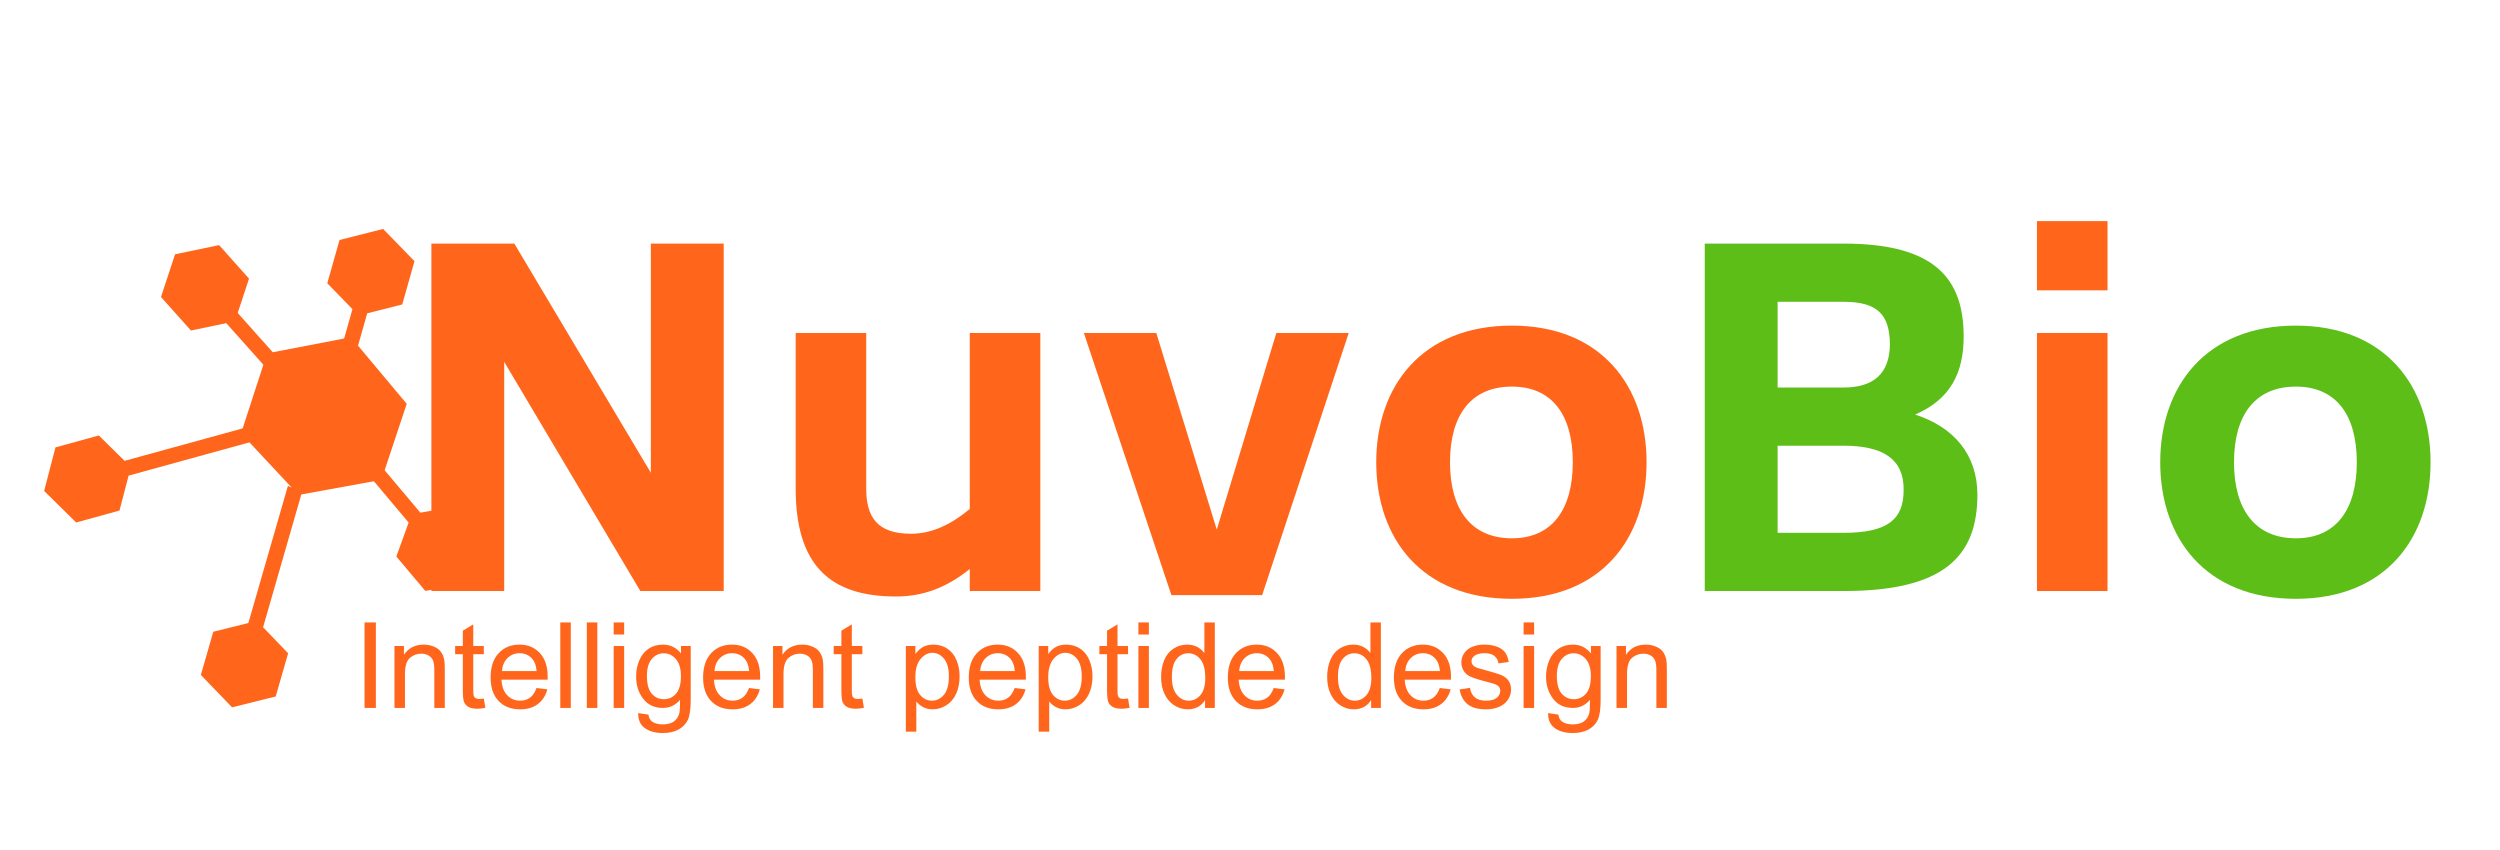 <svg width="100%" height="100%" viewBox="0 0 1418 482" version="1.1" xmlns="http://www.w3.org/2000/svg" xmlns:xlink="http://www.w3.org/1999/xlink" xml:space="preserve" xmlns:serif="http://www.serif.com/" style="fill-rule:evenodd;clip-rule:evenodd;stroke-linejoin:round;stroke-miterlimit:2;">
    <rect id="Artboard1" x="0" y="0" width="1418" height="482" style="fill:none;"/>
    <g id="Artboard11" serif:id="Artboard1">
        <g id="Virus">
            <g transform="matrix(1.948,0,0,1.948,-2715.15,-4554.07)">
                <path d="M1496,2436L1471.58,2440.7L1464,2464L1480.74,2481.93L1504.88,2477.54L1512.24,2455.4L1496,2436Z" style="fill:rgb(255,102,27);"/>
            </g>
            <g transform="matrix(-2.078,-0.598,0.598,-2.078,1476.84,6485.57)">
                <path d="M1374,2554.44L1365.8,2549.7L1365.8,2537.91L1376.01,2532.01L1386.23,2537.91L1386.23,2549.7L1378.02,2554.44L1378,2591.87L1374,2591.42L1374,2554.44Z" style="fill:rgb(255,102,27);"/>
            </g>
            <g transform="matrix(-0.574,-2.085,2.085,-0.574,-4464.38,4600.81)">
                <path d="M1374,2554.44L1365.8,2549.7L1365.8,2537.91L1376.01,2532.01L1386.23,2537.91L1386.23,2549.7L1378.02,2554.44L1378,2591.87L1374,2591.42L1374,2554.44Z" style="fill:rgb(255,102,27);"/>
            </g>
            <g transform="matrix(1.613,-1.44,1.44,1.613,-5766.31,-1958.45)">
                <path d="M1374,2554.44L1365.8,2549.7L1365.8,2537.91L1376.01,2532.01L1386.23,2537.91L1386.23,2549.7L1378.02,2554.44L1378,2591.87L1374,2591.42L1374,2554.44Z" style="fill:rgb(255,102,27);"/>
            </g>
            <g transform="matrix(2.081,0.589,-0.589,2.081,-1154.82,-5949.73)">
                <path d="M1374,2554.44L1365.8,2549.7L1365.8,2537.91L1376.01,2532.01L1386.23,2537.91L1386.23,2549.7L1378.02,2554.44L1378,2591.87L1374,2591.42L1374,2554.44Z" style="fill:rgb(255,102,27);"/>
            </g>
            <g transform="matrix(-1.654,1.393,-1.393,-1.654,6069.36,2601.85)">
                <path d="M1374,2554.44L1365.8,2549.7L1365.8,2537.91L1376.01,2532.01L1386.23,2537.91L1386.23,2549.7L1378.02,2554.44L1378,2591.87L1374,2591.42L1374,2554.44Z" style="fill:rgb(255,102,27);"/>
            </g>
        </g>
        <g id="NB" transform="matrix(2.251,0,0,2.467,-3256.39,-5452.55)">
            <path id="N" d="M1610.64,2266.2L1610.64,2318.89L1576.24,2266.2L1555.34,2266.2L1555.34,2346.08L1573.69,2346.08L1573.69,2293.39L1607.99,2346.08L1629,2346.08L1629,2266.2L1610.64,2266.2Z" style="fill:rgb(255,102,27);fill-rule:nonzero;"/>
            <path id="u" d="M1691,2286.75L1691,2327.22C1686.27,2330.8 1681.42,2332.91 1676.22,2332.91C1667.68,2332.91 1664.91,2329.11 1664.91,2322.47L1664.91,2286.75L1647.13,2286.75L1647.13,2322.47C1647.13,2340.18 1655.79,2347.34 1672.41,2347.34C1679.34,2347.34 1685.23,2345.24 1691,2341.02L1691,2346.08L1708.78,2346.08L1708.78,2286.75L1691,2286.75Z" style="fill:rgb(255,102,27);fill-rule:nonzero;"/>
            <path id="v" d="M1768.25,2286.75L1753.24,2331.96L1738,2286.75L1719.75,2286.75L1741.81,2347.03L1764.67,2347.03L1786.49,2286.75L1768.25,2286.75Z" style="fill:rgb(255,102,27);fill-rule:nonzero;"/>
            <path id="o" d="M1827.59,2347.87C1850.22,2347.87 1861.54,2333.96 1861.54,2316.47C1861.54,2299.08 1850.22,2285.06 1827.59,2285.06C1804.85,2285.06 1793.42,2299.08 1793.42,2316.47C1793.42,2333.96 1804.85,2347.87 1827.59,2347.87ZM1827.59,2333.96C1817.32,2333.96 1812.01,2327.32 1812.01,2316.47C1812.01,2305.61 1817.32,2299.08 1827.59,2299.08C1837.75,2299.08 1842.95,2305.61 1842.95,2316.47C1842.95,2327.32 1837.75,2333.96 1827.59,2333.96Z" style="fill:rgb(255,102,27);fill-rule:nonzero;"/>
            <path id="B" d="M1929.2,2305.51C1938.09,2302.03 1941.44,2295.91 1941.44,2287.59C1941.44,2274.31 1934.28,2266.2 1911.19,2266.2L1876.2,2266.2L1876.2,2346.08L1911.19,2346.08C1936.24,2346.08 1944.9,2338.28 1944.9,2323.95C1944.9,2314.67 1938.9,2308.35 1929.2,2305.51ZM1894.56,2279.58L1911.19,2279.58C1919.61,2279.58 1922.85,2282.43 1922.85,2289.49C1922.73,2296.12 1918.69,2299.29 1911.19,2299.29L1894.56,2299.29L1894.56,2279.58ZM1926.31,2322.89C1926.31,2329.53 1922.38,2332.7 1911.19,2332.7L1894.56,2332.7L1894.56,2312.67L1911.19,2312.67C1921.12,2312.67 1926.43,2315.73 1926.31,2322.89Z" style="fill:rgb(94,190,24);fill-rule:nonzero;"/>
            <path id="i" d="M1959.91,2276.95L1977.69,2276.95L1977.69,2261.03L1959.91,2261.03L1959.91,2276.95ZM1959.91,2346.08L1977.69,2346.08L1977.69,2286.75L1959.91,2286.75L1959.91,2346.08Z" style="fill:rgb(255,102,27);fill-rule:nonzero;"/>
            <path id="o1" serif:id="o" d="M2025.14,2347.87C2047.78,2347.87 2059.09,2333.96 2059.09,2316.47C2059.09,2299.08 2047.78,2285.06 2025.14,2285.06C2002.4,2285.06 1990.97,2299.08 1990.97,2316.47C1990.97,2333.96 2002.4,2347.87 2025.14,2347.87ZM2025.14,2333.96C2014.87,2333.96 2009.56,2327.32 2009.56,2316.47C2009.56,2305.61 2014.87,2299.08 2025.14,2299.08C2035.31,2299.08 2040.5,2305.61 2040.5,2316.47C2040.5,2327.32 2035.31,2333.96 2025.14,2333.96Z" style="fill:rgb(94,190,24);fill-rule:nonzero;"/>
        </g>
        <g id="slogan" transform="matrix(2.294,0,0,3.745,-3291.26,-9485.18)">
            <rect id="I" x="1524.86" y="2627.03" width="2.798" height="12.948" style="fill:rgb(255,102,27);fill-rule:nonzero;"/>
            <path id="n1" d="M1532.26,2639.98L1532.26,2630.6L1534.6,2630.6L1534.6,2631.93C1535.72,2630.9 1537.35,2630.39 1539.47,2630.39C1540.39,2630.39 1541.24,2630.49 1542.02,2630.69C1542.79,2630.89 1543.37,2631.16 1543.75,2631.49C1544.14,2631.82 1544.41,2632.21 1544.56,2632.66C1544.66,2632.96 1544.7,2633.47 1544.7,2634.21L1544.7,2639.98L1542.11,2639.98L1542.11,2634.27C1542.11,2633.62 1542.01,2633.14 1541.81,2632.82C1541.6,2632.5 1541.25,2632.24 1540.73,2632.05C1540.22,2631.86 1539.61,2631.76 1538.92,2631.76C1537.82,2631.76 1536.86,2631.98 1536.06,2632.41C1535.26,2632.84 1534.85,2633.66 1534.85,2634.86L1534.85,2639.98L1532.26,2639.98Z" style="fill:rgb(255,102,27);fill-rule:nonzero;"/>
            <path id="t1" d="M1554.35,2638.56L1554.73,2639.96C1554,2640.05 1553.34,2640.1 1552.77,2640.1C1551.82,2640.1 1551.09,2640.01 1550.57,2639.83C1550.06,2639.65 1549.69,2639.41 1549.48,2639.11C1549.27,2638.81 1549.16,2638.18 1549.16,2637.23L1549.16,2631.84L1547.26,2631.84L1547.26,2630.6L1549.16,2630.6L1549.16,2628.28L1551.74,2627.32L1551.74,2630.6L1554.35,2630.6L1554.35,2631.84L1551.74,2631.84L1551.74,2637.32C1551.74,2637.77 1551.79,2638.07 1551.88,2638.19C1551.97,2638.32 1552.12,2638.43 1552.33,2638.5C1552.53,2638.58 1552.83,2638.62 1553.21,2638.62C1553.5,2638.62 1553.88,2638.6 1554.35,2638.56Z" style="fill:rgb(255,102,27);fill-rule:nonzero;"/>
            <path id="e1" d="M1567.38,2636.96L1570.06,2637.16C1569.64,2638.12 1568.85,2638.87 1567.71,2639.39C1566.56,2639.93 1565.1,2640.19 1563.32,2640.19C1561.08,2640.19 1559.31,2639.77 1558,2638.92C1556.68,2638.08 1556.03,2636.89 1556.03,2635.37C1556.03,2633.79 1556.69,2632.57 1558.02,2631.69C1559.34,2630.82 1561.06,2630.39 1563.18,2630.39C1565.23,2630.39 1566.9,2630.81 1568.2,2631.67C1569.5,2632.52 1570.14,2633.72 1570.14,2635.27C1570.14,2635.37 1570.14,2635.51 1570.13,2635.7L1558.71,2635.7C1558.81,2636.72 1559.28,2637.51 1560.14,2638.06C1560.99,2638.61 1562.06,2638.88 1563.34,2638.88C1564.29,2638.88 1565.1,2638.73 1565.78,2638.42C1566.45,2638.12 1566.98,2637.63 1567.38,2636.96ZM1558.85,2634.39L1567.4,2634.39C1567.29,2633.6 1566.96,2633.01 1566.42,2632.61C1565.6,2632 1564.53,2631.69 1563.21,2631.69C1562.02,2631.69 1561.01,2631.94 1560.2,2632.43C1559.39,2632.92 1558.94,2633.57 1558.85,2634.39Z" style="fill:rgb(255,102,27);fill-rule:nonzero;"/>
            <rect id="l1" x="1573.26" y="2627.03" width="2.596" height="12.948" style="fill:rgb(255,102,27);fill-rule:nonzero;"/>
            <rect id="l2" x="1579.82" y="2627.03" width="2.596" height="12.948" style="fill:rgb(255,102,27);fill-rule:nonzero;"/>
            <path id="i1" d="M1586.46,2628.86L1586.46,2627.03L1589.05,2627.03L1589.05,2628.86L1586.46,2628.86ZM1586.46,2639.98L1586.46,2630.6L1589.05,2630.6L1589.05,2639.98L1586.46,2639.98Z" style="fill:rgb(255,102,27);fill-rule:nonzero;"/>
            <path id="g1" d="M1592.53,2640.76L1595.05,2640.99C1595.16,2641.46 1595.45,2641.81 1595.93,2642.03C1596.58,2642.32 1597.46,2642.47 1598.57,2642.47C1599.77,2642.47 1600.7,2642.32 1601.35,2642.03C1602.01,2641.73 1602.45,2641.32 1602.68,2640.79C1602.82,2640.47 1602.88,2639.79 1602.87,2638.75C1601.73,2639.57 1600.32,2639.98 1598.63,2639.98C1596.52,2639.98 1594.89,2639.51 1593.74,2638.58C1592.59,2637.65 1592.01,2636.54 1592.01,2635.24C1592.01,2634.34 1592.27,2633.51 1592.8,2632.76C1593.33,2632 1594.1,2631.42 1595.1,2631.01C1596.11,2630.59 1597.29,2630.39 1598.64,2630.39C1600.45,2630.39 1601.94,2630.83 1603.11,2631.73L1603.11,2630.6L1605.51,2630.6L1605.51,2638.71C1605.51,2640.17 1605.27,2641.2 1604.78,2641.81C1604.29,2642.42 1603.53,2642.9 1602.47,2643.26C1601.42,2643.61 1600.12,2643.78 1598.59,2643.78C1596.76,2643.78 1595.28,2643.53 1594.16,2643.03C1593.03,2642.53 1592.49,2641.77 1592.53,2640.76ZM1594.68,2635.12C1594.68,2636.35 1595.08,2637.25 1595.87,2637.82C1596.67,2638.38 1597.67,2638.66 1598.87,2638.66C1600.07,2638.66 1601.07,2638.38 1601.87,2637.82C1602.68,2637.26 1603.09,2636.38 1603.09,2635.17C1603.09,2634.03 1602.67,2633.16 1601.84,2632.58C1601.01,2631.99 1600,2631.7 1598.83,2631.7C1597.68,2631.7 1596.7,2631.99 1595.89,2632.56C1595.08,2633.14 1594.68,2633.99 1594.68,2635.12Z" style="fill:rgb(255,102,27);fill-rule:nonzero;"/>
            <path id="e2" d="M1619.92,2636.96L1622.6,2637.16C1622.17,2638.12 1621.39,2638.87 1620.25,2639.39C1619.1,2639.93 1617.64,2640.19 1615.86,2640.19C1613.62,2640.19 1611.85,2639.77 1610.53,2638.92C1609.22,2638.08 1608.57,2636.89 1608.57,2635.37C1608.57,2633.79 1609.23,2632.57 1610.56,2631.69C1611.88,2630.82 1613.6,2630.39 1615.72,2630.39C1617.77,2630.39 1619.44,2630.81 1620.74,2631.67C1622.04,2632.52 1622.68,2633.72 1622.68,2635.27C1622.68,2635.37 1622.68,2635.51 1622.67,2635.7L1611.25,2635.7C1611.34,2636.72 1611.82,2637.51 1612.68,2638.06C1613.53,2638.61 1614.6,2638.88 1615.88,2638.88C1616.83,2638.88 1617.64,2638.73 1618.32,2638.42C1618.99,2638.12 1619.52,2637.63 1619.92,2636.96ZM1611.39,2634.39L1619.94,2634.39C1619.83,2633.6 1619.5,2633.01 1618.96,2632.61C1618.14,2632 1617.07,2631.69 1615.75,2631.69C1614.56,2631.69 1613.55,2631.94 1612.74,2632.43C1611.93,2632.92 1611.48,2633.57 1611.39,2634.39Z" style="fill:rgb(255,102,27);fill-rule:nonzero;"/>
            <path id="n2" d="M1625.86,2639.98L1625.86,2630.6L1628.19,2630.6L1628.19,2631.93C1629.32,2630.9 1630.94,2630.39 1633.07,2630.39C1633.99,2630.39 1634.84,2630.49 1635.61,2630.69C1636.39,2630.89 1636.97,2631.16 1637.35,2631.49C1637.74,2631.82 1638.01,2632.21 1638.16,2632.66C1638.26,2632.96 1638.3,2633.47 1638.3,2634.21L1638.3,2639.98L1635.71,2639.98L1635.71,2634.27C1635.71,2633.62 1635.61,2633.14 1635.4,2632.82C1635.2,2632.5 1634.85,2632.24 1634.33,2632.05C1633.82,2631.86 1633.21,2631.76 1632.52,2631.76C1631.41,2631.76 1630.46,2631.98 1629.66,2632.41C1628.86,2632.84 1628.45,2633.66 1628.45,2634.86L1628.45,2639.98L1625.86,2639.98Z" style="fill:rgb(255,102,27);fill-rule:nonzero;"/>
            <path id="t2" d="M1647.95,2638.56L1648.33,2639.96C1647.6,2640.05 1646.94,2640.1 1646.37,2640.1C1645.42,2640.1 1644.69,2640.01 1644.17,2639.83C1643.65,2639.65 1643.29,2639.41 1643.08,2639.11C1642.87,2638.81 1642.76,2638.18 1642.76,2637.23L1642.76,2631.84L1640.86,2631.84L1640.86,2630.6L1642.76,2630.6L1642.76,2628.28L1645.34,2627.32L1645.34,2630.6L1647.95,2630.6L1647.95,2631.84L1645.34,2631.84L1645.34,2637.32C1645.34,2637.77 1645.39,2638.07 1645.48,2638.19C1645.57,2638.32 1645.72,2638.43 1645.93,2638.5C1646.13,2638.58 1646.43,2638.62 1646.81,2638.62C1647.1,2638.62 1647.48,2638.6 1647.95,2638.56Z" style="fill:rgb(255,102,27);fill-rule:nonzero;"/>
            <path d="M1658.7,2643.57L1658.7,2630.6L1661.06,2630.6L1661.06,2631.82C1661.62,2631.34 1662.25,2630.98 1662.95,2630.74C1663.65,2630.51 1664.5,2630.39 1665.5,2630.39C1666.81,2630.39 1667.97,2630.59 1668.97,2631.01C1669.97,2631.42 1670.72,2632 1671.23,2632.75C1671.74,2633.5 1671.99,2634.32 1671.99,2635.22C1671.99,2636.18 1671.71,2637.04 1671.15,2637.81C1670.59,2638.58 1669.77,2639.17 1668.7,2639.58C1667.63,2639.99 1666.5,2640.19 1665.32,2640.19C1664.45,2640.19 1663.67,2640.08 1662.99,2639.86C1662.3,2639.63 1661.74,2639.35 1661.29,2639.01L1661.29,2643.57L1658.7,2643.57ZM1661.05,2635.34C1661.05,2636.55 1661.45,2637.44 1662.24,2638.02C1663.04,2638.6 1664.01,2638.88 1665.14,2638.88C1666.3,2638.88 1667.29,2638.58 1668.11,2637.99C1668.93,2637.39 1669.34,2636.46 1669.34,2635.21C1669.34,2634.01 1668.94,2633.12 1668.14,2632.52C1667.33,2631.93 1666.37,2631.63 1665.26,2631.63C1664.15,2631.63 1663.17,2631.95 1662.32,2632.58C1661.47,2633.21 1661.05,2634.13 1661.05,2635.34Z" style="fill:rgb(255,102,27);fill-rule:nonzero;"/>
            <path d="M1685.61,2636.96L1688.29,2637.16C1687.87,2638.12 1687.08,2638.87 1685.94,2639.39C1684.8,2639.93 1683.33,2640.19 1681.56,2640.19C1679.32,2640.19 1677.54,2639.77 1676.23,2638.92C1674.91,2638.08 1674.26,2636.89 1674.26,2635.37C1674.26,2633.79 1674.92,2632.57 1676.25,2631.69C1677.58,2630.82 1679.3,2630.39 1681.41,2630.39C1683.46,2630.39 1685.13,2630.81 1686.43,2631.67C1687.73,2632.52 1688.38,2633.72 1688.38,2635.27C1688.38,2635.37 1688.37,2635.51 1688.36,2635.7L1676.94,2635.7C1677.04,2636.72 1677.51,2637.51 1678.37,2638.06C1679.22,2638.61 1680.29,2638.88 1681.57,2638.88C1682.52,2638.88 1683.33,2638.73 1684.01,2638.42C1684.68,2638.12 1685.21,2637.63 1685.61,2636.96ZM1677.09,2634.39L1685.64,2634.39C1685.52,2633.6 1685.19,2633.01 1684.66,2632.61C1683.83,2632 1682.76,2631.69 1681.44,2631.69C1680.25,2631.69 1679.25,2631.94 1678.43,2632.43C1677.62,2632.92 1677.17,2633.57 1677.09,2634.39Z" style="fill:rgb(255,102,27);fill-rule:nonzero;"/>
            <path d="M1691.55,2643.57L1691.55,2630.6L1693.91,2630.6L1693.91,2631.82C1694.47,2631.34 1695.1,2630.98 1695.81,2630.74C1696.51,2630.51 1697.36,2630.39 1698.36,2630.39C1699.66,2630.39 1700.82,2630.59 1701.82,2631.01C1702.82,2631.42 1703.57,2632 1704.08,2632.75C1704.59,2633.5 1704.85,2634.32 1704.85,2635.22C1704.85,2636.18 1704.57,2637.04 1704,2637.81C1703.44,2638.58 1702.62,2639.17 1701.55,2639.58C1700.48,2639.99 1699.35,2640.19 1698.17,2640.19C1697.3,2640.19 1696.53,2640.08 1695.84,2639.86C1695.15,2639.63 1694.59,2639.35 1694.15,2639.01L1694.15,2643.57L1691.55,2643.57ZM1693.9,2635.34C1693.9,2636.55 1694.3,2637.44 1695.1,2638.02C1695.9,2638.6 1696.86,2638.88 1698,2638.88C1699.15,2638.88 1700.14,2638.58 1700.96,2637.99C1701.78,2637.39 1702.19,2636.46 1702.19,2635.21C1702.19,2634.01 1701.79,2633.12 1700.99,2632.52C1700.19,2631.93 1699.23,2631.63 1698.11,2631.63C1697.01,2631.63 1696.03,2631.95 1695.18,2632.58C1694.33,2633.21 1693.9,2634.13 1693.9,2635.34Z" style="fill:rgb(255,102,27);fill-rule:nonzero;"/>
            <path d="M1713.64,2638.56L1714.02,2639.96C1713.29,2640.05 1712.63,2640.1 1712.06,2640.1C1711.12,2640.1 1710.38,2640.01 1709.87,2639.83C1709.35,2639.65 1708.98,2639.41 1708.77,2639.11C1708.56,2638.81 1708.45,2638.18 1708.45,2637.23L1708.45,2631.84L1706.55,2631.84L1706.55,2630.6L1708.45,2630.6L1708.45,2628.28L1711.03,2627.32L1711.03,2630.6L1713.64,2630.6L1713.64,2631.84L1711.03,2631.84L1711.03,2637.32C1711.03,2637.77 1711.08,2638.07 1711.17,2638.19C1711.26,2638.32 1711.41,2638.43 1711.62,2638.5C1711.83,2638.58 1712.12,2638.62 1712.51,2638.62C1712.79,2638.62 1713.17,2638.6 1713.64,2638.56Z" style="fill:rgb(255,102,27);fill-rule:nonzero;"/>
            <path d="M1716.2,2628.86L1716.2,2627.03L1718.79,2627.03L1718.79,2628.86L1716.2,2628.86ZM1716.2,2639.98L1716.2,2630.6L1718.79,2630.6L1718.79,2639.98L1716.2,2639.98Z" style="fill:rgb(255,102,27);fill-rule:nonzero;"/>
            <path d="M1732.68,2639.98L1732.68,2638.8C1731.71,2639.72 1730.28,2640.19 1728.4,2640.19C1727.18,2640.19 1726.06,2639.98 1725.03,2639.57C1724.01,2639.16 1723.21,2638.58 1722.65,2637.85C1722.09,2637.11 1721.81,2636.26 1721.81,2635.3C1721.81,2634.36 1722.06,2633.51 1722.57,2632.75C1723.08,2631.99 1723.85,2631.4 1724.87,2631C1725.88,2630.59 1727.02,2630.39 1728.28,2630.39C1729.21,2630.39 1730.03,2630.51 1730.75,2630.74C1731.47,2630.98 1732.06,2631.29 1732.51,2631.68L1732.51,2627.03L1735.09,2627.03L1735.09,2639.98L1732.68,2639.98ZM1724.48,2635.3C1724.48,2636.5 1724.89,2637.4 1725.72,2637.99C1726.54,2638.59 1727.52,2638.88 1728.64,2638.88C1729.78,2638.88 1730.74,2638.6 1731.54,2638.03C1732.33,2637.46 1732.73,2636.6 1732.73,2635.43C1732.73,2634.15 1732.32,2633.2 1731.51,2632.6C1730.71,2632 1729.71,2631.7 1728.53,2631.7C1727.37,2631.7 1726.41,2631.99 1725.64,2632.57C1724.86,2633.14 1724.48,2634.05 1724.48,2635.3Z" style="fill:rgb(255,102,27);fill-rule:nonzero;"/>
            <path d="M1749.66,2636.96L1752.34,2637.16C1751.92,2638.12 1751.13,2638.87 1749.99,2639.39C1748.84,2639.93 1747.38,2640.19 1745.6,2640.19C1743.36,2640.19 1741.59,2639.77 1740.28,2638.92C1738.96,2638.08 1738.31,2636.89 1738.31,2635.37C1738.31,2633.79 1738.97,2632.57 1740.3,2631.69C1741.62,2630.82 1743.35,2630.39 1745.46,2630.39C1747.51,2630.39 1749.18,2630.81 1750.48,2631.67C1751.78,2632.52 1752.43,2633.72 1752.43,2635.27C1752.43,2635.37 1752.42,2635.51 1752.41,2635.7L1740.99,2635.7C1741.09,2636.72 1741.56,2637.51 1742.42,2638.06C1743.27,2638.61 1744.34,2638.88 1745.62,2638.88C1746.57,2638.88 1747.38,2638.73 1748.06,2638.42C1748.73,2638.12 1749.26,2637.63 1749.66,2636.96ZM1741.13,2634.39L1749.68,2634.39C1749.57,2633.6 1749.24,2633.01 1748.7,2632.61C1747.88,2632 1746.81,2631.69 1745.49,2631.69C1744.3,2631.69 1743.29,2631.94 1742.48,2632.43C1741.67,2632.92 1741.22,2633.57 1741.13,2634.39Z" style="fill:rgb(255,102,27);fill-rule:nonzero;"/>
            <path d="M1773.74,2639.98L1773.74,2638.8C1772.77,2639.72 1771.34,2640.19 1769.46,2640.19C1768.24,2640.19 1767.11,2639.98 1766.09,2639.57C1765.07,2639.16 1764.27,2638.58 1763.71,2637.85C1763.15,2637.11 1762.87,2636.26 1762.87,2635.3C1762.87,2634.36 1763.12,2633.51 1763.63,2632.75C1764.14,2631.99 1764.9,2631.4 1765.92,2631C1766.94,2630.59 1768.08,2630.39 1769.34,2630.39C1770.27,2630.39 1771.09,2630.51 1771.81,2630.74C1772.53,2630.98 1773.12,2631.29 1773.57,2631.68L1773.57,2627.03L1776.15,2627.03L1776.15,2639.98L1773.74,2639.98ZM1765.54,2635.3C1765.54,2636.5 1765.95,2637.4 1766.78,2637.99C1767.6,2638.59 1768.58,2638.88 1769.7,2638.88C1770.84,2638.88 1771.8,2638.6 1772.6,2638.03C1773.39,2637.46 1773.79,2636.6 1773.79,2635.43C1773.79,2634.15 1773.38,2633.2 1772.57,2632.6C1771.77,2632 1770.77,2631.7 1769.59,2631.7C1768.43,2631.7 1767.47,2631.99 1766.7,2632.57C1765.92,2633.14 1765.54,2634.05 1765.54,2635.3Z" style="fill:rgb(255,102,27);fill-rule:nonzero;"/>
            <path d="M1790.72,2636.96L1793.4,2637.16C1792.98,2638.12 1792.19,2638.87 1791.05,2639.39C1789.9,2639.93 1788.44,2640.19 1786.66,2640.19C1784.42,2640.19 1782.65,2639.77 1781.34,2638.92C1780.02,2638.08 1779.37,2636.89 1779.37,2635.37C1779.37,2633.79 1780.03,2632.57 1781.36,2631.69C1782.68,2630.82 1784.4,2630.39 1786.52,2630.39C1788.57,2630.39 1790.24,2630.81 1791.54,2631.67C1792.84,2632.52 1793.49,2633.72 1793.49,2635.27C1793.49,2635.37 1793.48,2635.51 1793.47,2635.7L1782.05,2635.7C1782.14,2636.72 1782.62,2637.51 1783.48,2638.06C1784.33,2638.61 1785.4,2638.88 1786.68,2638.88C1787.63,2638.88 1788.44,2638.73 1789.12,2638.42C1789.79,2638.12 1790.32,2637.63 1790.72,2636.96ZM1782.19,2634.39L1790.75,2634.39C1790.63,2633.6 1790.3,2633.01 1789.76,2632.61C1788.94,2632 1787.87,2631.69 1786.55,2631.69C1785.36,2631.69 1784.35,2631.94 1783.54,2632.43C1782.73,2632.92 1782.28,2633.57 1782.19,2634.39Z" style="fill:rgb(255,102,27);fill-rule:nonzero;"/>
            <path d="M1795.62,2637.18L1798.19,2636.93C1798.33,2637.56 1798.73,2638.04 1799.39,2638.38C1800.05,2638.72 1800.97,2638.88 1802.15,2638.88C1803.35,2638.88 1804.23,2638.74 1804.81,2638.44C1805.38,2638.14 1805.67,2637.79 1805.67,2637.39C1805.67,2637.03 1805.42,2636.75 1804.91,2636.54C1804.55,2636.4 1803.67,2636.22 1802.25,2636C1800.35,2635.71 1799.03,2635.45 1798.3,2635.24C1797.56,2635.03 1797,2634.73 1796.62,2634.35C1796.24,2633.97 1796.05,2633.55 1796.05,2633.09C1796.05,2632.67 1796.21,2632.28 1796.52,2631.93C1796.83,2631.57 1797.26,2631.28 1797.8,2631.04C1798.2,2630.86 1798.75,2630.7 1799.45,2630.58C1800.15,2630.45 1800.89,2630.39 1801.69,2630.39C1802.89,2630.39 1803.95,2630.49 1804.86,2630.7C1805.77,2630.92 1806.44,2631.2 1806.87,2631.57C1807.3,2631.93 1807.6,2632.41 1807.76,2633.02L1805.23,2633.23C1805.11,2632.75 1804.78,2632.37 1804.22,2632.1C1803.67,2631.83 1802.89,2631.69 1801.88,2631.69C1800.69,2631.69 1799.84,2631.82 1799.33,2632.06C1798.82,2632.3 1798.56,2632.58 1798.56,2632.9C1798.56,2633.11 1798.67,2633.3 1798.88,2633.46C1799.09,2633.63 1799.42,2633.77 1799.87,2633.88C1800.13,2633.94 1800.9,2634.08 1802.17,2634.29C1804,2634.59 1805.29,2634.84 1806.01,2635.03C1806.74,2635.22 1807.31,2635.5 1807.72,2635.86C1808.13,2636.23 1808.34,2636.68 1808.34,2637.22C1808.34,2637.75 1808.09,2638.25 1807.58,2638.72C1807.08,2639.19 1806.35,2639.55 1805.4,2639.81C1804.45,2640.06 1803.37,2640.19 1802.17,2640.19C1800.18,2640.19 1798.66,2639.94 1797.62,2639.43C1796.57,2638.92 1795.91,2638.17 1795.62,2637.18Z" style="fill:rgb(255,102,27);fill-rule:nonzero;"/>
            <path d="M1811.44,2628.86L1811.44,2627.03L1814.04,2627.03L1814.04,2628.86L1811.44,2628.86ZM1811.44,2639.98L1811.44,2630.6L1814.04,2630.6L1814.04,2639.98L1811.44,2639.98Z" style="fill:rgb(255,102,27);fill-rule:nonzero;"/>
            <path d="M1817.51,2640.76L1820.04,2640.99C1820.14,2641.46 1820.43,2641.81 1820.92,2642.03C1821.56,2642.32 1822.44,2642.47 1823.56,2642.47C1824.76,2642.47 1825.68,2642.32 1826.34,2642.03C1826.99,2641.73 1827.43,2641.32 1827.67,2640.79C1827.8,2640.47 1827.86,2639.79 1827.85,2638.75C1826.72,2639.57 1825.31,2639.98 1823.61,2639.98C1821.51,2639.98 1819.88,2639.51 1818.72,2638.58C1817.57,2637.65 1816.99,2636.54 1816.99,2635.24C1816.99,2634.34 1817.26,2633.51 1817.79,2632.76C1818.32,2632 1819.08,2631.42 1820.09,2631.01C1821.09,2630.59 1822.27,2630.39 1823.63,2630.39C1825.43,2630.39 1826.92,2630.83 1828.1,2631.73L1828.1,2630.6L1830.49,2630.6L1830.49,2638.71C1830.49,2640.17 1830.25,2641.2 1829.76,2641.81C1829.28,2642.42 1828.51,2642.9 1827.46,2643.26C1826.4,2643.61 1825.11,2643.78 1823.57,2643.78C1821.74,2643.78 1820.27,2643.53 1819.14,2643.03C1818.02,2642.53 1817.47,2641.77 1817.51,2640.76ZM1819.66,2635.12C1819.66,2636.35 1820.06,2637.25 1820.86,2637.82C1821.66,2638.38 1822.66,2638.66 1823.86,2638.66C1825.05,2638.66 1826.05,2638.38 1826.86,2637.82C1827.67,2637.26 1828.07,2636.38 1828.07,2635.17C1828.07,2634.03 1827.65,2633.16 1826.82,2632.58C1825.99,2631.99 1824.99,2631.7 1823.82,2631.7C1822.66,2631.7 1821.68,2631.99 1820.87,2632.56C1820.07,2633.14 1819.66,2633.99 1819.66,2635.12Z" style="fill:rgb(255,102,27);fill-rule:nonzero;"/>
            <path d="M1834.41,2639.98L1834.41,2630.6L1836.75,2630.6L1836.75,2631.93C1837.88,2630.9 1839.5,2630.39 1841.63,2630.39C1842.55,2630.39 1843.4,2630.49 1844.17,2630.69C1844.95,2630.89 1845.53,2631.16 1845.91,2631.49C1846.29,2631.82 1846.56,2632.21 1846.72,2632.66C1846.81,2632.96 1846.86,2633.47 1846.86,2634.21L1846.86,2639.98L1844.27,2639.98L1844.27,2634.27C1844.27,2633.62 1844.16,2633.14 1843.96,2632.82C1843.76,2632.5 1843.4,2632.24 1842.89,2632.05C1842.37,2631.86 1841.77,2631.76 1841.08,2631.76C1839.97,2631.76 1839.02,2631.98 1838.22,2632.41C1837.41,2632.84 1837.01,2633.66 1837.01,2634.86L1837.01,2639.98L1834.41,2639.98Z" style="fill:rgb(255,102,27);fill-rule:nonzero;"/>
        </g>
    </g>
</svg>
